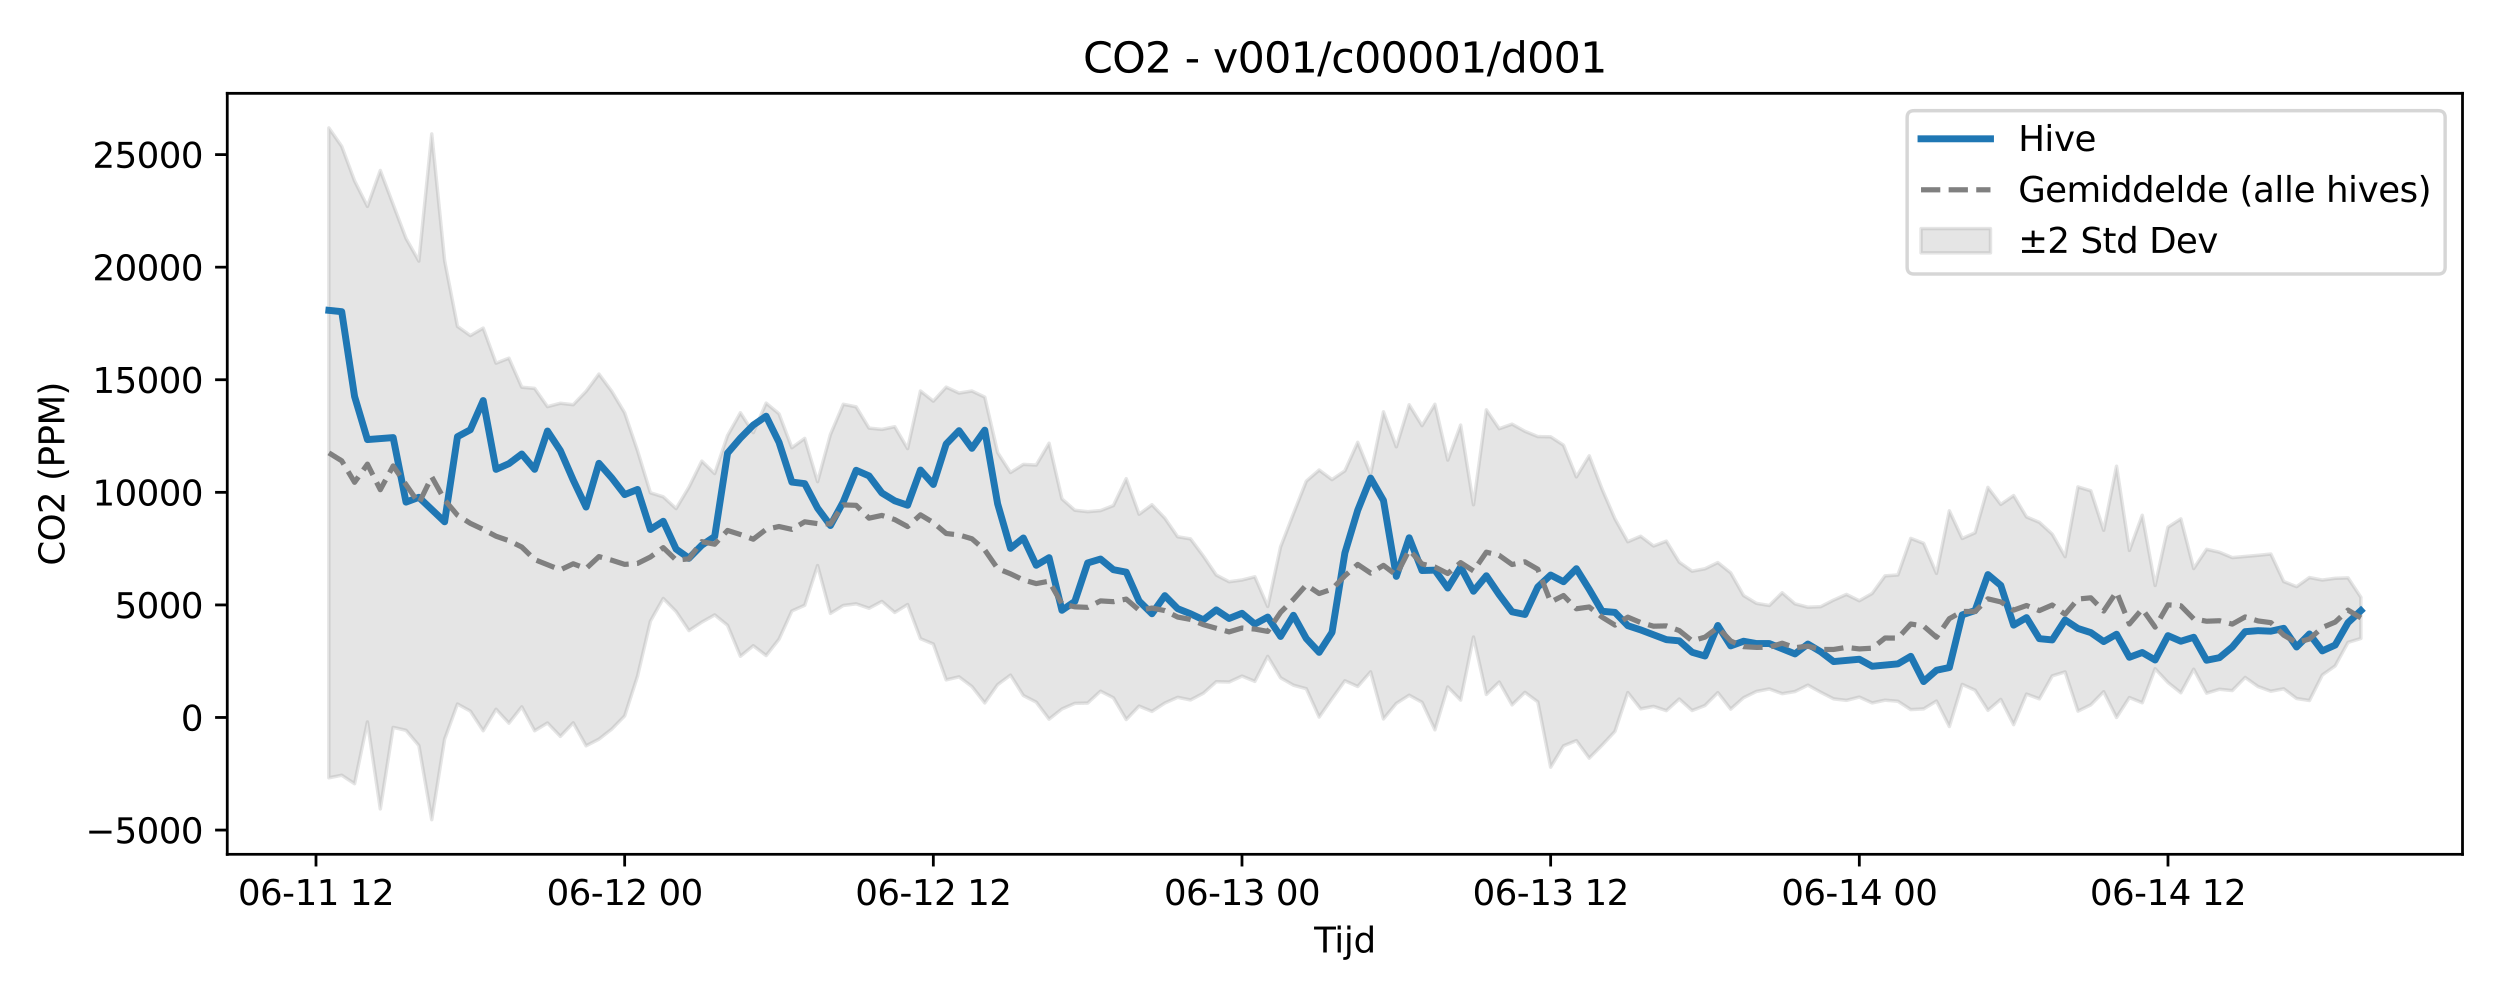 <?xml version="1.0" encoding="utf-8" standalone="no"?>
<!DOCTYPE svg PUBLIC "-//W3C//DTD SVG 1.1//EN"
  "http://www.w3.org/Graphics/SVG/1.1/DTD/svg11.dtd">
<svg xmlns:xlink="http://www.w3.org/1999/xlink" width="720pt" height="288pt" viewBox="0 0 720 288" xmlns="http://www.w3.org/2000/svg" version="1.1">
 <defs>
  <style type="text/css">*{stroke-linejoin: round; stroke-linecap: butt}</style>
 </defs>
 <g id="figure_1">
  <g id="patch_1">
   <path d="M 0 288 
L 720 288 
L 720 0 
L 0 0 
z
" style="fill: #ffffff"/>
  </g>
  <g id="axes_1">
   <g id="patch_2">
    <path d="M 65.45 246.04 
L 709.2 246.04 
L 709.2 26.88 
L 65.45 26.88 
z
" style="fill: #ffffff"/>
   </g>
   <g id="FillBetweenPolyCollection_1">
    <defs>
     <path id="m646c5bc98b" d="M 94.711 -251.158 
L 94.711 -63.987 
L 98.415 -64.725 
L 102.119 -62.286 
L 105.823 -80.087 
L 109.527 -55.025 
L 113.231 -78.515 
L 116.935 -77.665 
L 120.639 -73.275 
L 124.343 -51.922 
L 128.047 -75.112 
L 131.751 -85.246 
L 135.455 -83.2 
L 139.159 -77.539 
L 142.863 -83.729 
L 146.567 -79.727 
L 150.271 -84.432 
L 153.975 -77.541 
L 157.679 -79.779 
L 161.383 -75.911 
L 165.087 -79.816 
L 168.791 -73.206 
L 172.495 -75.122 
L 176.199 -78.025 
L 179.903 -81.815 
L 183.607 -93.267 
L 187.311 -109.083 
L 191.015 -115.643 
L 194.719 -111.877 
L 198.423 -106.386 
L 202.126 -108.826 
L 205.83 -110.906 
L 209.534 -107.914 
L 213.238 -98.989 
L 216.942 -102.031 
L 220.646 -99.192 
L 224.35 -103.894 
L 228.054 -112.034 
L 231.758 -113.687 
L 235.462 -125.124 
L 239.166 -111.342 
L 242.87 -113.62 
L 246.574 -114.092 
L 250.278 -112.819 
L 253.982 -114.788 
L 257.686 -111.605 
L 261.39 -113.893 
L 265.094 -104.062 
L 268.798 -102.518 
L 272.502 -92.194 
L 276.206 -93.066 
L 279.91 -90.27 
L 283.614 -85.558 
L 287.318 -90.816 
L 291.022 -93.571 
L 294.726 -87.687 
L 298.43 -85.788 
L 302.134 -80.88 
L 305.838 -83.81 
L 309.542 -85.426 
L 313.246 -85.513 
L 316.95 -88.937 
L 320.654 -87.043 
L 324.358 -80.768 
L 328.061 -84.642 
L 331.765 -83.116 
L 335.469 -85.521 
L 339.173 -87.163 
L 342.877 -86.408 
L 346.581 -88.354 
L 350.285 -91.67 
L 353.989 -91.572 
L 357.693 -93.289 
L 361.397 -91.758 
L 365.101 -98.973 
L 368.805 -92.795 
L 372.509 -90.662 
L 376.213 -89.65 
L 379.917 -81.485 
L 383.621 -86.779 
L 387.325 -91.931 
L 391.029 -90.283 
L 394.733 -94.508 
L 398.437 -80.94 
L 402.141 -85.418 
L 405.845 -87.775 
L 409.549 -85.735 
L 413.253 -77.813 
L 416.957 -90.154 
L 420.661 -86.363 
L 424.365 -104.547 
L 428.069 -87.987 
L 431.773 -91.577 
L 435.477 -84.988 
L 439.181 -88.601 
L 442.885 -85.857 
L 446.589 -67.042 
L 450.292 -73.197 
L 453.996 -74.693 
L 457.7 -69.657 
L 461.404 -73.389 
L 465.108 -77.366 
L 468.812 -88.54 
L 472.516 -83.85 
L 476.22 -84.56 
L 479.924 -83.334 
L 483.628 -86.688 
L 487.332 -83.364 
L 491.036 -84.808 
L 494.74 -88.519 
L 498.444 -83.771 
L 502.148 -87.053 
L 505.852 -88.863 
L 509.556 -89.581 
L 513.26 -88.22 
L 516.964 -88.836 
L 520.668 -90.681 
L 524.372 -88.621 
L 528.076 -86.733 
L 531.78 -86.293 
L 535.484 -87.236 
L 539.188 -85.553 
L 542.892 -86.347 
L 546.596 -86.035 
L 550.3 -83.631 
L 554.004 -83.836 
L 557.708 -86.086 
L 561.412 -78.755 
L 565.116 -90.887 
L 568.82 -89.217 
L 572.524 -83.423 
L 576.227 -86.572 
L 579.931 -79.291 
L 583.635 -88.103 
L 587.339 -86.732 
L 591.043 -93.344 
L 594.747 -94.492 
L 598.451 -83.191 
L 602.155 -85.008 
L 605.859 -88.789 
L 609.563 -81.369 
L 613.267 -87.112 
L 616.971 -85.602 
L 620.675 -95.398 
L 624.379 -91.43 
L 628.083 -88.473 
L 631.787 -95.262 
L 635.491 -88.369 
L 639.195 -89.491 
L 642.899 -89.111 
L 646.603 -92.901 
L 650.307 -90.272 
L 654.011 -88.925 
L 657.715 -89.629 
L 661.419 -86.821 
L 665.123 -86.251 
L 668.827 -93.602 
L 672.531 -96.223 
L 676.235 -102.994 
L 679.939 -104.118 
L 679.939 -115.973 
L 679.939 -115.973 
L 676.235 -121.583 
L 672.531 -121.45 
L 668.827 -120.953 
L 665.123 -121.68 
L 661.419 -119.04 
L 657.715 -120.51 
L 654.011 -128.436 
L 650.307 -128.068 
L 646.603 -127.739 
L 642.899 -127.409 
L 639.195 -128.964 
L 635.491 -129.806 
L 631.787 -124.265 
L 628.083 -138.572 
L 624.379 -136.185 
L 620.675 -119.381 
L 616.971 -139.608 
L 613.267 -129.475 
L 609.563 -153.737 
L 605.859 -135.272 
L 602.155 -146.652 
L 598.451 -147.762 
L 594.747 -127.681 
L 591.043 -134.171 
L 587.339 -137.571 
L 583.635 -139.123 
L 579.931 -145.285 
L 576.227 -142.729 
L 572.524 -147.643 
L 568.82 -134.563 
L 565.116 -132.914 
L 561.412 -140.889 
L 557.708 -122.866 
L 554.004 -131.529 
L 550.3 -132.951 
L 546.596 -122.413 
L 542.892 -122.156 
L 539.188 -117.088 
L 535.484 -114.986 
L 531.78 -116.816 
L 528.076 -115.179 
L 524.372 -113.278 
L 520.668 -113.128 
L 516.964 -114.091 
L 513.26 -117.293 
L 509.556 -113.618 
L 505.852 -114.24 
L 502.148 -116.482 
L 498.444 -123.021 
L 494.74 -125.994 
L 491.036 -124.197 
L 487.332 -123.497 
L 483.628 -126.099 
L 479.924 -132.156 
L 476.22 -130.757 
L 472.516 -133.565 
L 468.812 -131.978 
L 465.108 -138.577 
L 461.404 -147.13 
L 457.7 -156.727 
L 453.996 -150.656 
L 450.292 -159.787 
L 446.589 -162.204 
L 442.885 -162.266 
L 439.181 -163.792 
L 435.477 -165.851 
L 431.773 -164.531 
L 428.069 -169.968 
L 424.365 -142.621 
L 420.661 -165.579 
L 416.957 -155.496 
L 413.253 -171.574 
L 409.549 -165.419 
L 405.845 -171.427 
L 402.141 -159.312 
L 398.437 -169.405 
L 394.733 -151.409 
L 391.029 -160.615 
L 387.325 -152.408 
L 383.621 -149.877 
L 379.917 -152.64 
L 376.213 -149.424 
L 372.509 -140.051 
L 368.805 -130.502 
L 365.101 -113.334 
L 361.397 -121.892 
L 357.693 -120.965 
L 353.989 -120.455 
L 350.285 -122.391 
L 346.581 -127.844 
L 342.877 -132.806 
L 339.173 -133.408 
L 335.469 -138.779 
L 331.765 -142.643 
L 328.061 -139.893 
L 324.358 -150.147 
L 320.654 -142.396 
L 316.95 -140.948 
L 313.246 -140.638 
L 309.542 -141.055 
L 305.838 -144.331 
L 302.134 -160.351 
L 298.43 -154.064 
L 294.726 -154.26 
L 291.022 -151.91 
L 287.318 -157.668 
L 283.614 -173.633 
L 279.91 -175.395 
L 276.206 -174.8 
L 272.502 -176.511 
L 268.798 -172.471 
L 265.094 -175.396 
L 261.39 -158.807 
L 257.686 -165.109 
L 253.982 -164.332 
L 250.278 -164.711 
L 246.574 -170.833 
L 242.87 -171.576 
L 239.166 -162.873 
L 235.462 -149.271 
L 231.758 -161.75 
L 228.054 -159.051 
L 224.35 -168.838 
L 220.646 -171.902 
L 216.942 -163.389 
L 213.238 -169.125 
L 209.534 -162.548 
L 205.83 -151.618 
L 202.126 -155.197 
L 198.423 -147.713 
L 194.719 -141.521 
L 191.015 -144.921 
L 187.311 -146.083 
L 183.607 -158.199 
L 179.903 -169.108 
L 176.199 -175.283 
L 172.495 -180.275 
L 168.791 -175.297 
L 165.087 -171.444 
L 161.383 -171.864 
L 157.679 -170.891 
L 153.975 -176.146 
L 150.271 -176.479 
L 146.567 -184.847 
L 142.863 -183.408 
L 139.159 -193.514 
L 135.455 -191.357 
L 131.751 -194.005 
L 128.047 -212.957 
L 124.343 -249.433 
L 120.639 -212.8 
L 116.935 -219.349 
L 113.231 -229.102 
L 109.527 -238.907 
L 105.823 -228.563 
L 102.119 -235.905 
L 98.415 -245.843 
L 94.711 -251.158 
z
" style="stroke: #808080; stroke-opacity: 0.2"/>
    </defs>
    <g clip-path="url(#pd24a80f628)">
     <use xlink:href="#m646c5bc98b" x="0" y="288" style="fill: #808080; fill-opacity: 0.2; stroke: #808080; stroke-opacity: 0.2"/>
    </g>
   </g>
   <g id="matplotlib.axis_1">
    <g id="xtick_1">
     <g id="line2d_1">
      <defs>
       <path id="m189be56ff4" d="M 0 0 
L 0 3.5 
" style="stroke: #000000; stroke-width: 0.8"/>
      </defs>
      <g>
       <use xlink:href="#m189be56ff4" x="91.007" y="246.04" style="stroke: #000000; stroke-width: 0.8"/>
      </g>
     </g>
     <g id="text_1">
      <!-- 06-11 12 -->
      <g transform="translate(68.527 260.638) scale(0.1 -0.1)">
       <defs>
        <path id="DejaVuSans-30" d="M 2034 4250 
Q 1547 4250 1301 3770 
Q 1056 3291 1056 2328 
Q 1056 1369 1301 889 
Q 1547 409 2034 409 
Q 2525 409 2770 889 
Q 3016 1369 3016 2328 
Q 3016 3291 2770 3770 
Q 2525 4250 2034 4250 
z
M 2034 4750 
Q 2819 4750 3233 4129 
Q 3647 3509 3647 2328 
Q 3647 1150 3233 529 
Q 2819 -91 2034 -91 
Q 1250 -91 836 529 
Q 422 1150 422 2328 
Q 422 3509 836 4129 
Q 1250 4750 2034 4750 
z
" transform="scale(0.016)"/>
        <path id="DejaVuSans-36" d="M 2113 2584 
Q 1688 2584 1439 2293 
Q 1191 2003 1191 1497 
Q 1191 994 1439 701 
Q 1688 409 2113 409 
Q 2538 409 2786 701 
Q 3034 994 3034 1497 
Q 3034 2003 2786 2293 
Q 2538 2584 2113 2584 
z
M 3366 4563 
L 3366 3988 
Q 3128 4100 2886 4159 
Q 2644 4219 2406 4219 
Q 1781 4219 1451 3797 
Q 1122 3375 1075 2522 
Q 1259 2794 1537 2939 
Q 1816 3084 2150 3084 
Q 2853 3084 3261 2657 
Q 3669 2231 3669 1497 
Q 3669 778 3244 343 
Q 2819 -91 2113 -91 
Q 1303 -91 875 529 
Q 447 1150 447 2328 
Q 447 3434 972 4092 
Q 1497 4750 2381 4750 
Q 2619 4750 2861 4703 
Q 3103 4656 3366 4563 
z
" transform="scale(0.016)"/>
        <path id="DejaVuSans-2d" d="M 313 2009 
L 1997 2009 
L 1997 1497 
L 313 1497 
L 313 2009 
z
" transform="scale(0.016)"/>
        <path id="DejaVuSans-31" d="M 794 531 
L 1825 531 
L 1825 4091 
L 703 3866 
L 703 4441 
L 1819 4666 
L 2450 4666 
L 2450 531 
L 3481 531 
L 3481 0 
L 794 0 
L 794 531 
z
" transform="scale(0.016)"/>
        <path id="DejaVuSans-20" transform="scale(0.016)"/>
        <path id="DejaVuSans-32" d="M 1228 531 
L 3431 531 
L 3431 0 
L 469 0 
L 469 531 
Q 828 903 1448 1529 
Q 2069 2156 2228 2338 
Q 2531 2678 2651 2914 
Q 2772 3150 2772 3378 
Q 2772 3750 2511 3984 
Q 2250 4219 1831 4219 
Q 1534 4219 1204 4116 
Q 875 4013 500 3803 
L 500 4441 
Q 881 4594 1212 4672 
Q 1544 4750 1819 4750 
Q 2544 4750 2975 4387 
Q 3406 4025 3406 3419 
Q 3406 3131 3298 2873 
Q 3191 2616 2906 2266 
Q 2828 2175 2409 1742 
Q 1991 1309 1228 531 
z
" transform="scale(0.016)"/>
       </defs>
       <use xlink:href="#DejaVuSans-30"/>
       <use xlink:href="#DejaVuSans-36" transform="translate(63.623 0)"/>
       <use xlink:href="#DejaVuSans-2d" transform="translate(127.246 0)"/>
       <use xlink:href="#DejaVuSans-31" transform="translate(163.33 0)"/>
       <use xlink:href="#DejaVuSans-31" transform="translate(226.953 0)"/>
       <use xlink:href="#DejaVuSans-20" transform="translate(290.576 0)"/>
       <use xlink:href="#DejaVuSans-31" transform="translate(322.363 0)"/>
       <use xlink:href="#DejaVuSans-32" transform="translate(385.986 0)"/>
      </g>
     </g>
    </g>
    <g id="xtick_2">
     <g id="line2d_2">
      <g>
       <use xlink:href="#m189be56ff4" x="179.903" y="246.04" style="stroke: #000000; stroke-width: 0.8"/>
      </g>
     </g>
     <g id="text_2">
      <!-- 06-12 00 -->
      <g transform="translate(157.422 260.638) scale(0.1 -0.1)">
       <use xlink:href="#DejaVuSans-30"/>
       <use xlink:href="#DejaVuSans-36" transform="translate(63.623 0)"/>
       <use xlink:href="#DejaVuSans-2d" transform="translate(127.246 0)"/>
       <use xlink:href="#DejaVuSans-31" transform="translate(163.33 0)"/>
       <use xlink:href="#DejaVuSans-32" transform="translate(226.953 0)"/>
       <use xlink:href="#DejaVuSans-20" transform="translate(290.576 0)"/>
       <use xlink:href="#DejaVuSans-30" transform="translate(322.363 0)"/>
       <use xlink:href="#DejaVuSans-30" transform="translate(385.986 0)"/>
      </g>
     </g>
    </g>
    <g id="xtick_3">
     <g id="line2d_3">
      <g>
       <use xlink:href="#m189be56ff4" x="268.798" y="246.04" style="stroke: #000000; stroke-width: 0.8"/>
      </g>
     </g>
     <g id="text_3">
      <!-- 06-12 12 -->
      <g transform="translate(246.317 260.638) scale(0.1 -0.1)">
       <use xlink:href="#DejaVuSans-30"/>
       <use xlink:href="#DejaVuSans-36" transform="translate(63.623 0)"/>
       <use xlink:href="#DejaVuSans-2d" transform="translate(127.246 0)"/>
       <use xlink:href="#DejaVuSans-31" transform="translate(163.33 0)"/>
       <use xlink:href="#DejaVuSans-32" transform="translate(226.953 0)"/>
       <use xlink:href="#DejaVuSans-20" transform="translate(290.576 0)"/>
       <use xlink:href="#DejaVuSans-31" transform="translate(322.363 0)"/>
       <use xlink:href="#DejaVuSans-32" transform="translate(385.986 0)"/>
      </g>
     </g>
    </g>
    <g id="xtick_4">
     <g id="line2d_4">
      <g>
       <use xlink:href="#m189be56ff4" x="357.693" y="246.04" style="stroke: #000000; stroke-width: 0.8"/>
      </g>
     </g>
     <g id="text_4">
      <!-- 06-13 00 -->
      <g transform="translate(335.213 260.638) scale(0.1 -0.1)">
       <defs>
        <path id="DejaVuSans-33" d="M 2597 2516 
Q 3050 2419 3304 2112 
Q 3559 1806 3559 1356 
Q 3559 666 3084 287 
Q 2609 -91 1734 -91 
Q 1441 -91 1130 -33 
Q 819 25 488 141 
L 488 750 
Q 750 597 1062 519 
Q 1375 441 1716 441 
Q 2309 441 2620 675 
Q 2931 909 2931 1356 
Q 2931 1769 2642 2001 
Q 2353 2234 1838 2234 
L 1294 2234 
L 1294 2753 
L 1863 2753 
Q 2328 2753 2575 2939 
Q 2822 3125 2822 3475 
Q 2822 3834 2567 4026 
Q 2313 4219 1838 4219 
Q 1578 4219 1281 4162 
Q 984 4106 628 3988 
L 628 4550 
Q 988 4650 1302 4700 
Q 1616 4750 1894 4750 
Q 2613 4750 3031 4423 
Q 3450 4097 3450 3541 
Q 3450 3153 3228 2886 
Q 3006 2619 2597 2516 
z
" transform="scale(0.016)"/>
       </defs>
       <use xlink:href="#DejaVuSans-30"/>
       <use xlink:href="#DejaVuSans-36" transform="translate(63.623 0)"/>
       <use xlink:href="#DejaVuSans-2d" transform="translate(127.246 0)"/>
       <use xlink:href="#DejaVuSans-31" transform="translate(163.33 0)"/>
       <use xlink:href="#DejaVuSans-33" transform="translate(226.953 0)"/>
       <use xlink:href="#DejaVuSans-20" transform="translate(290.576 0)"/>
       <use xlink:href="#DejaVuSans-30" transform="translate(322.363 0)"/>
       <use xlink:href="#DejaVuSans-30" transform="translate(385.986 0)"/>
      </g>
     </g>
    </g>
    <g id="xtick_5">
     <g id="line2d_5">
      <g>
       <use xlink:href="#m189be56ff4" x="446.589" y="246.04" style="stroke: #000000; stroke-width: 0.8"/>
      </g>
     </g>
     <g id="text_5">
      <!-- 06-13 12 -->
      <g transform="translate(424.108 260.638) scale(0.1 -0.1)">
       <use xlink:href="#DejaVuSans-30"/>
       <use xlink:href="#DejaVuSans-36" transform="translate(63.623 0)"/>
       <use xlink:href="#DejaVuSans-2d" transform="translate(127.246 0)"/>
       <use xlink:href="#DejaVuSans-31" transform="translate(163.33 0)"/>
       <use xlink:href="#DejaVuSans-33" transform="translate(226.953 0)"/>
       <use xlink:href="#DejaVuSans-20" transform="translate(290.576 0)"/>
       <use xlink:href="#DejaVuSans-31" transform="translate(322.363 0)"/>
       <use xlink:href="#DejaVuSans-32" transform="translate(385.986 0)"/>
      </g>
     </g>
    </g>
    <g id="xtick_6">
     <g id="line2d_6">
      <g>
       <use xlink:href="#m189be56ff4" x="535.484" y="246.04" style="stroke: #000000; stroke-width: 0.8"/>
      </g>
     </g>
     <g id="text_6">
      <!-- 06-14 00 -->
      <g transform="translate(513.003 260.638) scale(0.1 -0.1)">
       <defs>
        <path id="DejaVuSans-34" d="M 2419 4116 
L 825 1625 
L 2419 1625 
L 2419 4116 
z
M 2253 4666 
L 3047 4666 
L 3047 1625 
L 3713 1625 
L 3713 1100 
L 3047 1100 
L 3047 0 
L 2419 0 
L 2419 1100 
L 313 1100 
L 313 1709 
L 2253 4666 
z
" transform="scale(0.016)"/>
       </defs>
       <use xlink:href="#DejaVuSans-30"/>
       <use xlink:href="#DejaVuSans-36" transform="translate(63.623 0)"/>
       <use xlink:href="#DejaVuSans-2d" transform="translate(127.246 0)"/>
       <use xlink:href="#DejaVuSans-31" transform="translate(163.33 0)"/>
       <use xlink:href="#DejaVuSans-34" transform="translate(226.953 0)"/>
       <use xlink:href="#DejaVuSans-20" transform="translate(290.576 0)"/>
       <use xlink:href="#DejaVuSans-30" transform="translate(322.363 0)"/>
       <use xlink:href="#DejaVuSans-30" transform="translate(385.986 0)"/>
      </g>
     </g>
    </g>
    <g id="xtick_7">
     <g id="line2d_7">
      <g>
       <use xlink:href="#m189be56ff4" x="624.379" y="246.04" style="stroke: #000000; stroke-width: 0.8"/>
      </g>
     </g>
     <g id="text_7">
      <!-- 06-14 12 -->
      <g transform="translate(601.899 260.638) scale(0.1 -0.1)">
       <use xlink:href="#DejaVuSans-30"/>
       <use xlink:href="#DejaVuSans-36" transform="translate(63.623 0)"/>
       <use xlink:href="#DejaVuSans-2d" transform="translate(127.246 0)"/>
       <use xlink:href="#DejaVuSans-31" transform="translate(163.33 0)"/>
       <use xlink:href="#DejaVuSans-34" transform="translate(226.953 0)"/>
       <use xlink:href="#DejaVuSans-20" transform="translate(290.576 0)"/>
       <use xlink:href="#DejaVuSans-31" transform="translate(322.363 0)"/>
       <use xlink:href="#DejaVuSans-32" transform="translate(385.986 0)"/>
      </g>
     </g>
    </g>
    <g id="text_8">
     <!-- Tijd -->
     <g transform="translate(378.475 274.317) scale(0.1 -0.1)">
      <defs>
       <path id="DejaVuSans-54" d="M -19 4666 
L 3928 4666 
L 3928 4134 
L 2272 4134 
L 2272 0 
L 1638 0 
L 1638 4134 
L -19 4134 
L -19 4666 
z
" transform="scale(0.016)"/>
       <path id="DejaVuSans-69" d="M 603 3500 
L 1178 3500 
L 1178 0 
L 603 0 
L 603 3500 
z
M 603 4863 
L 1178 4863 
L 1178 4134 
L 603 4134 
L 603 4863 
z
" transform="scale(0.016)"/>
       <path id="DejaVuSans-6a" d="M 603 3500 
L 1178 3500 
L 1178 -63 
Q 1178 -731 923 -1031 
Q 669 -1331 103 -1331 
L -116 -1331 
L -116 -844 
L 38 -844 
Q 366 -844 484 -692 
Q 603 -541 603 -63 
L 603 3500 
z
M 603 4863 
L 1178 4863 
L 1178 4134 
L 603 4134 
L 603 4863 
z
" transform="scale(0.016)"/>
       <path id="DejaVuSans-64" d="M 2906 2969 
L 2906 4863 
L 3481 4863 
L 3481 0 
L 2906 0 
L 2906 525 
Q 2725 213 2448 61 
Q 2172 -91 1784 -91 
Q 1150 -91 751 415 
Q 353 922 353 1747 
Q 353 2572 751 3078 
Q 1150 3584 1784 3584 
Q 2172 3584 2448 3432 
Q 2725 3281 2906 2969 
z
M 947 1747 
Q 947 1113 1208 752 
Q 1469 391 1925 391 
Q 2381 391 2643 752 
Q 2906 1113 2906 1747 
Q 2906 2381 2643 2742 
Q 2381 3103 1925 3103 
Q 1469 3103 1208 2742 
Q 947 2381 947 1747 
z
" transform="scale(0.016)"/>
      </defs>
      <use xlink:href="#DejaVuSans-54"/>
      <use xlink:href="#DejaVuSans-69" transform="translate(57.959 0)"/>
      <use xlink:href="#DejaVuSans-6a" transform="translate(85.742 0)"/>
      <use xlink:href="#DejaVuSans-64" transform="translate(113.525 0)"/>
     </g>
    </g>
   </g>
   <g id="matplotlib.axis_2">
    <g id="ytick_1">
     <g id="line2d_8">
      <defs>
       <path id="mf802e8b6cb" d="M 0 0 
L -3.5 0 
" style="stroke: #000000; stroke-width: 0.8"/>
      </defs>
      <g>
       <use xlink:href="#mf802e8b6cb" x="65.45" y="239.061" style="stroke: #000000; stroke-width: 0.8"/>
      </g>
     </g>
     <g id="text_9">
      <!-- −5000 -->
      <g transform="translate(24.62 242.86) scale(0.1 -0.1)">
       <defs>
        <path id="DejaVuSans-2212" d="M 678 2272 
L 4684 2272 
L 4684 1741 
L 678 1741 
L 678 2272 
z
" transform="scale(0.016)"/>
        <path id="DejaVuSans-35" d="M 691 4666 
L 3169 4666 
L 3169 4134 
L 1269 4134 
L 1269 2991 
Q 1406 3038 1543 3061 
Q 1681 3084 1819 3084 
Q 2600 3084 3056 2656 
Q 3513 2228 3513 1497 
Q 3513 744 3044 326 
Q 2575 -91 1722 -91 
Q 1428 -91 1123 -41 
Q 819 9 494 109 
L 494 744 
Q 775 591 1075 516 
Q 1375 441 1709 441 
Q 2250 441 2565 725 
Q 2881 1009 2881 1497 
Q 2881 1984 2565 2268 
Q 2250 2553 1709 2553 
Q 1456 2553 1204 2497 
Q 953 2441 691 2322 
L 691 4666 
z
" transform="scale(0.016)"/>
       </defs>
       <use xlink:href="#DejaVuSans-2212"/>
       <use xlink:href="#DejaVuSans-35" transform="translate(83.789 0)"/>
       <use xlink:href="#DejaVuSans-30" transform="translate(147.412 0)"/>
       <use xlink:href="#DejaVuSans-30" transform="translate(211.035 0)"/>
       <use xlink:href="#DejaVuSans-30" transform="translate(274.658 0)"/>
      </g>
     </g>
    </g>
    <g id="ytick_2">
     <g id="line2d_9">
      <g>
       <use xlink:href="#mf802e8b6cb" x="65.45" y="206.637" style="stroke: #000000; stroke-width: 0.8"/>
      </g>
     </g>
     <g id="text_10">
      <!-- 0 -->
      <g transform="translate(52.087 210.437) scale(0.1 -0.1)">
       <use xlink:href="#DejaVuSans-30"/>
      </g>
     </g>
    </g>
    <g id="ytick_3">
     <g id="line2d_10">
      <g>
       <use xlink:href="#mf802e8b6cb" x="65.45" y="174.214" style="stroke: #000000; stroke-width: 0.8"/>
      </g>
     </g>
     <g id="text_11">
      <!-- 5000 -->
      <g transform="translate(33 178.013) scale(0.1 -0.1)">
       <use xlink:href="#DejaVuSans-35"/>
       <use xlink:href="#DejaVuSans-30" transform="translate(63.623 0)"/>
       <use xlink:href="#DejaVuSans-30" transform="translate(127.246 0)"/>
       <use xlink:href="#DejaVuSans-30" transform="translate(190.869 0)"/>
      </g>
     </g>
    </g>
    <g id="ytick_4">
     <g id="line2d_11">
      <g>
       <use xlink:href="#mf802e8b6cb" x="65.45" y="141.79" style="stroke: #000000; stroke-width: 0.8"/>
      </g>
     </g>
     <g id="text_12">
      <!-- 10000 -->
      <g transform="translate(26.637 145.59) scale(0.1 -0.1)">
       <use xlink:href="#DejaVuSans-31"/>
       <use xlink:href="#DejaVuSans-30" transform="translate(63.623 0)"/>
       <use xlink:href="#DejaVuSans-30" transform="translate(127.246 0)"/>
       <use xlink:href="#DejaVuSans-30" transform="translate(190.869 0)"/>
       <use xlink:href="#DejaVuSans-30" transform="translate(254.492 0)"/>
      </g>
     </g>
    </g>
    <g id="ytick_5">
     <g id="line2d_12">
      <g>
       <use xlink:href="#mf802e8b6cb" x="65.45" y="109.367" style="stroke: #000000; stroke-width: 0.8"/>
      </g>
     </g>
     <g id="text_13">
      <!-- 15000 -->
      <g transform="translate(26.637 113.166) scale(0.1 -0.1)">
       <use xlink:href="#DejaVuSans-31"/>
       <use xlink:href="#DejaVuSans-35" transform="translate(63.623 0)"/>
       <use xlink:href="#DejaVuSans-30" transform="translate(127.246 0)"/>
       <use xlink:href="#DejaVuSans-30" transform="translate(190.869 0)"/>
       <use xlink:href="#DejaVuSans-30" transform="translate(254.492 0)"/>
      </g>
     </g>
    </g>
    <g id="ytick_6">
     <g id="line2d_13">
      <g>
       <use xlink:href="#mf802e8b6cb" x="65.45" y="76.943" style="stroke: #000000; stroke-width: 0.8"/>
      </g>
     </g>
     <g id="text_14">
      <!-- 20000 -->
      <g transform="translate(26.637 80.743) scale(0.1 -0.1)">
       <use xlink:href="#DejaVuSans-32"/>
       <use xlink:href="#DejaVuSans-30" transform="translate(63.623 0)"/>
       <use xlink:href="#DejaVuSans-30" transform="translate(127.246 0)"/>
       <use xlink:href="#DejaVuSans-30" transform="translate(190.869 0)"/>
       <use xlink:href="#DejaVuSans-30" transform="translate(254.492 0)"/>
      </g>
     </g>
    </g>
    <g id="ytick_7">
     <g id="line2d_14">
      <g>
       <use xlink:href="#mf802e8b6cb" x="65.45" y="44.52" style="stroke: #000000; stroke-width: 0.8"/>
      </g>
     </g>
     <g id="text_15">
      <!-- 25000 -->
      <g transform="translate(26.637 48.319) scale(0.1 -0.1)">
       <use xlink:href="#DejaVuSans-32"/>
       <use xlink:href="#DejaVuSans-35" transform="translate(63.623 0)"/>
       <use xlink:href="#DejaVuSans-30" transform="translate(127.246 0)"/>
       <use xlink:href="#DejaVuSans-30" transform="translate(190.869 0)"/>
       <use xlink:href="#DejaVuSans-30" transform="translate(254.492 0)"/>
      </g>
     </g>
    </g>
    <g id="text_16">
     <!-- CO2 (PPM) -->
     <g transform="translate(18.541 162.903) rotate(-90) scale(0.1 -0.1)">
      <defs>
       <path id="DejaVuSans-43" d="M 4122 4306 
L 4122 3641 
Q 3803 3938 3442 4084 
Q 3081 4231 2675 4231 
Q 1875 4231 1450 3742 
Q 1025 3253 1025 2328 
Q 1025 1406 1450 917 
Q 1875 428 2675 428 
Q 3081 428 3442 575 
Q 3803 722 4122 1019 
L 4122 359 
Q 3791 134 3420 21 
Q 3050 -91 2638 -91 
Q 1578 -91 968 557 
Q 359 1206 359 2328 
Q 359 3453 968 4101 
Q 1578 4750 2638 4750 
Q 3056 4750 3426 4639 
Q 3797 4528 4122 4306 
z
" transform="scale(0.016)"/>
       <path id="DejaVuSans-4f" d="M 2522 4238 
Q 1834 4238 1429 3725 
Q 1025 3213 1025 2328 
Q 1025 1447 1429 934 
Q 1834 422 2522 422 
Q 3209 422 3611 934 
Q 4013 1447 4013 2328 
Q 4013 3213 3611 3725 
Q 3209 4238 2522 4238 
z
M 2522 4750 
Q 3503 4750 4090 4092 
Q 4678 3434 4678 2328 
Q 4678 1225 4090 567 
Q 3503 -91 2522 -91 
Q 1538 -91 948 565 
Q 359 1222 359 2328 
Q 359 3434 948 4092 
Q 1538 4750 2522 4750 
z
" transform="scale(0.016)"/>
       <path id="DejaVuSans-28" d="M 1984 4856 
Q 1566 4138 1362 3434 
Q 1159 2731 1159 2009 
Q 1159 1288 1364 580 
Q 1569 -128 1984 -844 
L 1484 -844 
Q 1016 -109 783 600 
Q 550 1309 550 2009 
Q 550 2706 781 3412 
Q 1013 4119 1484 4856 
L 1984 4856 
z
" transform="scale(0.016)"/>
       <path id="DejaVuSans-50" d="M 1259 4147 
L 1259 2394 
L 2053 2394 
Q 2494 2394 2734 2622 
Q 2975 2850 2975 3272 
Q 2975 3691 2734 3919 
Q 2494 4147 2053 4147 
L 1259 4147 
z
M 628 4666 
L 2053 4666 
Q 2838 4666 3239 4311 
Q 3641 3956 3641 3272 
Q 3641 2581 3239 2228 
Q 2838 1875 2053 1875 
L 1259 1875 
L 1259 0 
L 628 0 
L 628 4666 
z
" transform="scale(0.016)"/>
       <path id="DejaVuSans-4d" d="M 628 4666 
L 1569 4666 
L 2759 1491 
L 3956 4666 
L 4897 4666 
L 4897 0 
L 4281 0 
L 4281 4097 
L 3078 897 
L 2444 897 
L 1241 4097 
L 1241 0 
L 628 0 
L 628 4666 
z
" transform="scale(0.016)"/>
       <path id="DejaVuSans-29" d="M 513 4856 
L 1013 4856 
Q 1481 4119 1714 3412 
Q 1947 2706 1947 2009 
Q 1947 1309 1714 600 
Q 1481 -109 1013 -844 
L 513 -844 
Q 928 -128 1133 580 
Q 1338 1288 1338 2009 
Q 1338 2731 1133 3434 
Q 928 4138 513 4856 
z
" transform="scale(0.016)"/>
      </defs>
      <use xlink:href="#DejaVuSans-43"/>
      <use xlink:href="#DejaVuSans-4f" transform="translate(69.824 0)"/>
      <use xlink:href="#DejaVuSans-32" transform="translate(148.535 0)"/>
      <use xlink:href="#DejaVuSans-20" transform="translate(212.158 0)"/>
      <use xlink:href="#DejaVuSans-28" transform="translate(243.945 0)"/>
      <use xlink:href="#DejaVuSans-50" transform="translate(282.959 0)"/>
      <use xlink:href="#DejaVuSans-50" transform="translate(343.262 0)"/>
      <use xlink:href="#DejaVuSans-4d" transform="translate(403.564 0)"/>
      <use xlink:href="#DejaVuSans-29" transform="translate(489.844 0)"/>
     </g>
    </g>
   </g>
   <g id="line2d_15">
    <path d="M 94.711 89.381 
L 98.415 89.767 
L 102.119 114.192 
L 105.823 126.599 
L 113.231 126.026 
L 116.935 144.611 
L 120.639 143.224 
L 128.047 150.272 
L 131.751 125.767 
L 135.455 123.776 
L 139.159 115.365 
L 142.863 135.176 
L 146.567 133.535 
L 150.271 130.762 
L 153.975 135.161 
L 157.679 124.143 
L 161.383 129.768 
L 165.087 138.269 
L 168.791 146.027 
L 172.495 133.438 
L 176.199 137.653 
L 179.903 142.448 
L 183.607 140.965 
L 187.311 152.492 
L 191.015 150.13 
L 194.719 158.141 
L 198.423 160.758 
L 202.126 157.008 
L 205.83 154.516 
L 209.534 130.49 
L 213.238 126.171 
L 216.942 122.421 
L 220.646 119.872 
L 224.35 127.381 
L 228.054 138.836 
L 231.758 139.287 
L 235.462 146.334 
L 239.166 151.342 
L 242.87 144.508 
L 246.574 135.444 
L 250.278 137.054 
L 253.982 141.972 
L 257.686 144.237 
L 261.39 145.506 
L 265.094 135.375 
L 268.798 139.525 
L 272.502 127.87 
L 276.206 124.04 
L 279.91 129.115 
L 283.614 123.895 
L 287.318 145.104 
L 291.022 157.92 
L 294.726 154.944 
L 298.43 162.799 
L 302.134 160.611 
L 305.838 175.762 
L 309.542 173.222 
L 313.246 162.133 
L 316.95 161.005 
L 320.654 164.072 
L 324.358 164.783 
L 328.061 173.114 
L 331.765 176.756 
L 335.469 171.547 
L 339.173 175.297 
L 342.877 176.773 
L 346.581 178.511 
L 350.285 175.658 
L 353.989 178.118 
L 357.693 176.633 
L 361.397 179.737 
L 365.101 177.72 
L 368.805 183.299 
L 372.509 177.21 
L 376.213 183.896 
L 379.917 187.873 
L 383.621 182.117 
L 387.325 159.247 
L 391.029 146.941 
L 394.733 137.701 
L 398.437 144.129 
L 402.141 165.991 
L 405.845 154.887 
L 409.549 164.314 
L 413.253 164.199 
L 416.957 169.353 
L 420.661 163.287 
L 424.365 170.278 
L 428.069 165.823 
L 431.773 171.272 
L 435.477 176.198 
L 439.181 176.967 
L 442.885 169.048 
L 446.589 165.613 
L 450.292 167.533 
L 453.996 163.79 
L 457.7 169.746 
L 461.404 176.052 
L 465.108 176.367 
L 468.812 180.193 
L 472.516 181.414 
L 479.924 184.223 
L 483.628 184.561 
L 487.332 187.86 
L 491.036 188.928 
L 494.74 180.143 
L 498.444 186.014 
L 502.148 184.68 
L 505.852 185.344 
L 509.556 185.344 
L 516.964 188.325 
L 520.668 185.489 
L 524.372 187.706 
L 528.076 190.532 
L 535.484 189.864 
L 539.188 191.887 
L 546.596 191.193 
L 550.3 189.027 
L 554.004 196.29 
L 557.708 193.03 
L 561.412 192.248 
L 565.116 177.09 
L 568.82 175.839 
L 572.524 165.486 
L 576.227 168.594 
L 579.931 180.039 
L 583.635 177.878 
L 587.339 183.937 
L 591.043 184.296 
L 594.747 178.55 
L 598.451 181.001 
L 602.155 182.186 
L 605.859 184.773 
L 609.563 182.664 
L 613.267 189.297 
L 616.971 187.925 
L 620.675 190.073 
L 624.379 183.07 
L 628.083 184.674 
L 631.787 183.535 
L 635.491 190.151 
L 639.195 189.414 
L 642.899 186.338 
L 646.603 181.92 
L 650.307 181.632 
L 654.011 181.782 
L 657.715 180.96 
L 661.419 186.33 
L 665.123 182.588 
L 668.827 187.454 
L 672.531 185.776 
L 676.235 179.313 
L 679.939 175.859 
L 679.939 175.859 
" clip-path="url(#pd24a80f628)" style="fill: none; stroke: #1f77b4; stroke-width: 2; stroke-linecap: square"/>
   </g>
   <g id="line2d_16">
    <path d="M 94.711 130.427 
L 98.415 132.716 
L 102.119 138.904 
L 105.823 133.675 
L 109.527 141.034 
L 113.231 134.191 
L 120.639 144.962 
L 124.343 137.323 
L 128.047 143.965 
L 131.751 148.375 
L 135.455 150.722 
L 139.159 152.473 
L 142.863 154.432 
L 146.567 155.713 
L 150.271 157.544 
L 153.975 161.157 
L 161.383 164.112 
L 165.087 162.37 
L 168.791 163.748 
L 172.495 160.301 
L 176.199 161.346 
L 179.903 162.539 
L 183.607 162.267 
L 187.311 160.417 
L 191.015 157.718 
L 194.719 161.301 
L 198.423 160.951 
L 202.126 155.988 
L 205.83 156.738 
L 209.534 152.769 
L 213.238 153.943 
L 216.942 155.29 
L 220.646 152.453 
L 224.35 151.634 
L 228.054 152.457 
L 231.758 150.282 
L 235.462 150.803 
L 239.166 150.892 
L 242.87 145.402 
L 246.574 145.538 
L 250.278 149.235 
L 253.982 148.44 
L 257.686 149.643 
L 261.39 151.65 
L 265.094 148.271 
L 268.798 150.505 
L 272.502 153.647 
L 276.206 154.067 
L 279.91 155.167 
L 283.614 158.405 
L 287.318 163.758 
L 291.022 165.259 
L 294.726 167.026 
L 298.43 168.074 
L 302.134 167.384 
L 305.838 173.929 
L 309.542 174.759 
L 313.246 174.925 
L 316.95 173.058 
L 320.654 173.28 
L 324.358 172.542 
L 328.061 175.732 
L 331.765 175.121 
L 335.469 175.85 
L 339.173 177.715 
L 342.877 178.393 
L 346.581 179.901 
L 353.989 181.986 
L 357.693 180.873 
L 361.397 181.175 
L 365.101 181.846 
L 368.805 176.351 
L 372.509 172.643 
L 376.213 168.463 
L 379.917 170.937 
L 383.621 169.672 
L 387.325 165.83 
L 391.029 162.551 
L 394.733 165.042 
L 398.437 162.827 
L 402.141 165.635 
L 405.845 158.399 
L 409.549 162.423 
L 413.253 163.306 
L 416.957 165.175 
L 420.661 162.029 
L 424.365 164.416 
L 428.069 159.023 
L 431.773 159.946 
L 435.477 162.58 
L 439.181 161.803 
L 442.885 163.939 
L 446.589 173.377 
L 450.292 171.508 
L 453.996 175.325 
L 457.7 174.808 
L 461.404 177.741 
L 465.108 180.028 
L 468.812 177.741 
L 472.516 179.292 
L 476.22 180.342 
L 479.924 180.255 
L 483.628 181.607 
L 487.332 184.57 
L 491.036 183.498 
L 494.74 180.744 
L 498.444 184.604 
L 502.148 186.232 
L 505.852 186.448 
L 509.556 186.401 
L 513.26 185.243 
L 516.964 186.537 
L 520.668 186.095 
L 524.372 187.05 
L 528.076 187.044 
L 531.78 186.446 
L 535.484 186.889 
L 539.188 186.679 
L 542.892 183.749 
L 546.596 183.776 
L 550.3 179.709 
L 554.004 180.317 
L 557.708 183.524 
L 561.412 178.178 
L 565.116 176.1 
L 568.82 176.11 
L 572.524 172.467 
L 576.227 173.35 
L 579.931 175.712 
L 583.635 174.387 
L 587.339 175.849 
L 591.043 174.242 
L 594.747 176.913 
L 598.451 172.524 
L 602.155 172.17 
L 605.859 175.97 
L 609.563 170.447 
L 613.267 179.706 
L 616.971 175.395 
L 620.675 180.61 
L 624.379 174.193 
L 628.083 174.477 
L 631.787 178.237 
L 635.491 178.913 
L 639.195 178.773 
L 642.899 179.74 
L 646.603 177.68 
L 650.307 178.83 
L 654.011 179.32 
L 657.715 182.93 
L 661.419 185.07 
L 665.123 184.035 
L 668.827 180.722 
L 672.531 179.163 
L 676.235 175.712 
L 679.939 177.955 
L 679.939 177.955 
" clip-path="url(#pd24a80f628)" style="fill: none; stroke-dasharray: 5.55,2.4; stroke-dashoffset: 0; stroke: #808080; stroke-width: 1.5"/>
   </g>
   <g id="patch_3">
    <path d="M 65.45 246.04 
L 65.45 26.88 
" style="fill: none; stroke: #000000; stroke-width: 0.8; stroke-linejoin: miter; stroke-linecap: square"/>
   </g>
   <g id="patch_4">
    <path d="M 709.2 246.04 
L 709.2 26.88 
" style="fill: none; stroke: #000000; stroke-width: 0.8; stroke-linejoin: miter; stroke-linecap: square"/>
   </g>
   <g id="patch_5">
    <path d="M 65.45 246.04 
L 709.2 246.04 
" style="fill: none; stroke: #000000; stroke-width: 0.8; stroke-linejoin: miter; stroke-linecap: square"/>
   </g>
   <g id="patch_6">
    <path d="M 65.45 26.88 
L 709.2 26.88 
" style="fill: none; stroke: #000000; stroke-width: 0.8; stroke-linejoin: miter; stroke-linecap: square"/>
   </g>
   <g id="text_17">
    <!-- CO2 - v001/c00001/d001 -->
    <g transform="translate(311.922 20.88) scale(0.12 -0.12)">
     <defs>
      <path id="DejaVuSans-76" d="M 191 3500 
L 800 3500 
L 1894 563 
L 2988 3500 
L 3597 3500 
L 2284 0 
L 1503 0 
L 191 3500 
z
" transform="scale(0.016)"/>
      <path id="DejaVuSans-2f" d="M 1625 4666 
L 2156 4666 
L 531 -594 
L 0 -594 
L 1625 4666 
z
" transform="scale(0.016)"/>
      <path id="DejaVuSans-63" d="M 3122 3366 
L 3122 2828 
Q 2878 2963 2633 3030 
Q 2388 3097 2138 3097 
Q 1578 3097 1268 2742 
Q 959 2388 959 1747 
Q 959 1106 1268 751 
Q 1578 397 2138 397 
Q 2388 397 2633 464 
Q 2878 531 3122 666 
L 3122 134 
Q 2881 22 2623 -34 
Q 2366 -91 2075 -91 
Q 1284 -91 818 406 
Q 353 903 353 1747 
Q 353 2603 823 3093 
Q 1294 3584 2113 3584 
Q 2378 3584 2631 3529 
Q 2884 3475 3122 3366 
z
" transform="scale(0.016)"/>
     </defs>
     <use xlink:href="#DejaVuSans-43"/>
     <use xlink:href="#DejaVuSans-4f" transform="translate(69.824 0)"/>
     <use xlink:href="#DejaVuSans-32" transform="translate(148.535 0)"/>
     <use xlink:href="#DejaVuSans-20" transform="translate(212.158 0)"/>
     <use xlink:href="#DejaVuSans-2d" transform="translate(243.945 0)"/>
     <use xlink:href="#DejaVuSans-20" transform="translate(280.029 0)"/>
     <use xlink:href="#DejaVuSans-76" transform="translate(311.816 0)"/>
     <use xlink:href="#DejaVuSans-30" transform="translate(370.996 0)"/>
     <use xlink:href="#DejaVuSans-30" transform="translate(434.619 0)"/>
     <use xlink:href="#DejaVuSans-31" transform="translate(498.242 0)"/>
     <use xlink:href="#DejaVuSans-2f" transform="translate(561.865 0)"/>
     <use xlink:href="#DejaVuSans-63" transform="translate(595.557 0)"/>
     <use xlink:href="#DejaVuSans-30" transform="translate(650.537 0)"/>
     <use xlink:href="#DejaVuSans-30" transform="translate(714.16 0)"/>
     <use xlink:href="#DejaVuSans-30" transform="translate(777.783 0)"/>
     <use xlink:href="#DejaVuSans-30" transform="translate(841.406 0)"/>
     <use xlink:href="#DejaVuSans-31" transform="translate(905.029 0)"/>
     <use xlink:href="#DejaVuSans-2f" transform="translate(968.652 0)"/>
     <use xlink:href="#DejaVuSans-64" transform="translate(1002.344 0)"/>
     <use xlink:href="#DejaVuSans-30" transform="translate(1065.82 0)"/>
     <use xlink:href="#DejaVuSans-30" transform="translate(1129.443 0)"/>
     <use xlink:href="#DejaVuSans-31" transform="translate(1193.066 0)"/>
    </g>
   </g>
   <g id="legend_1">
    <g id="patch_7">
     <path d="M 551.256 78.914 
L 702.2 78.914 
Q 704.2 78.914 704.2 76.914 
L 704.2 33.88 
Q 704.2 31.88 702.2 31.88 
L 551.256 31.88 
Q 549.256 31.88 549.256 33.88 
L 549.256 76.914 
Q 549.256 78.914 551.256 78.914 
z
" style="fill: #ffffff; opacity: 0.8; stroke: #cccccc; stroke-linejoin: miter"/>
    </g>
    <g id="line2d_17">
     <path d="M 553.256 39.978 
L 563.256 39.978 
L 573.256 39.978 
" style="fill: none; stroke: #1f77b4; stroke-width: 2; stroke-linecap: square"/>
    </g>
    <g id="text_18">
     <!-- Hive -->
     <g transform="translate(581.256 43.478) scale(0.1 -0.1)">
      <defs>
       <path id="DejaVuSans-48" d="M 628 4666 
L 1259 4666 
L 1259 2753 
L 3553 2753 
L 3553 4666 
L 4184 4666 
L 4184 0 
L 3553 0 
L 3553 2222 
L 1259 2222 
L 1259 0 
L 628 0 
L 628 4666 
z
" transform="scale(0.016)"/>
       <path id="DejaVuSans-65" d="M 3597 1894 
L 3597 1613 
L 953 1613 
Q 991 1019 1311 708 
Q 1631 397 2203 397 
Q 2534 397 2845 478 
Q 3156 559 3463 722 
L 3463 178 
Q 3153 47 2828 -22 
Q 2503 -91 2169 -91 
Q 1331 -91 842 396 
Q 353 884 353 1716 
Q 353 2575 817 3079 
Q 1281 3584 2069 3584 
Q 2775 3584 3186 3129 
Q 3597 2675 3597 1894 
z
M 3022 2063 
Q 3016 2534 2758 2815 
Q 2500 3097 2075 3097 
Q 1594 3097 1305 2825 
Q 1016 2553 972 2059 
L 3022 2063 
z
" transform="scale(0.016)"/>
      </defs>
      <use xlink:href="#DejaVuSans-48"/>
      <use xlink:href="#DejaVuSans-69" transform="translate(75.195 0)"/>
      <use xlink:href="#DejaVuSans-76" transform="translate(102.979 0)"/>
      <use xlink:href="#DejaVuSans-65" transform="translate(162.158 0)"/>
     </g>
    </g>
    <g id="line2d_18">
     <path d="M 553.256 54.657 
L 563.256 54.657 
L 573.256 54.657 
" style="fill: none; stroke-dasharray: 5.55,2.4; stroke-dashoffset: 0; stroke: #808080; stroke-width: 1.5"/>
    </g>
    <g id="text_19">
     <!-- Gemiddelde (alle hives) -->
     <g transform="translate(581.256 58.157) scale(0.1 -0.1)">
      <defs>
       <path id="DejaVuSans-47" d="M 3809 666 
L 3809 1919 
L 2778 1919 
L 2778 2438 
L 4434 2438 
L 4434 434 
Q 4069 175 3628 42 
Q 3188 -91 2688 -91 
Q 1594 -91 976 548 
Q 359 1188 359 2328 
Q 359 3472 976 4111 
Q 1594 4750 2688 4750 
Q 3144 4750 3555 4637 
Q 3966 4525 4313 4306 
L 4313 3634 
Q 3963 3931 3569 4081 
Q 3175 4231 2741 4231 
Q 1884 4231 1454 3753 
Q 1025 3275 1025 2328 
Q 1025 1384 1454 906 
Q 1884 428 2741 428 
Q 3075 428 3337 486 
Q 3600 544 3809 666 
z
" transform="scale(0.016)"/>
       <path id="DejaVuSans-6d" d="M 3328 2828 
Q 3544 3216 3844 3400 
Q 4144 3584 4550 3584 
Q 5097 3584 5394 3201 
Q 5691 2819 5691 2113 
L 5691 0 
L 5113 0 
L 5113 2094 
Q 5113 2597 4934 2840 
Q 4756 3084 4391 3084 
Q 3944 3084 3684 2787 
Q 3425 2491 3425 1978 
L 3425 0 
L 2847 0 
L 2847 2094 
Q 2847 2600 2669 2842 
Q 2491 3084 2119 3084 
Q 1678 3084 1418 2786 
Q 1159 2488 1159 1978 
L 1159 0 
L 581 0 
L 581 3500 
L 1159 3500 
L 1159 2956 
Q 1356 3278 1631 3431 
Q 1906 3584 2284 3584 
Q 2666 3584 2933 3390 
Q 3200 3197 3328 2828 
z
" transform="scale(0.016)"/>
       <path id="DejaVuSans-6c" d="M 603 4863 
L 1178 4863 
L 1178 0 
L 603 0 
L 603 4863 
z
" transform="scale(0.016)"/>
       <path id="DejaVuSans-61" d="M 2194 1759 
Q 1497 1759 1228 1600 
Q 959 1441 959 1056 
Q 959 750 1161 570 
Q 1363 391 1709 391 
Q 2188 391 2477 730 
Q 2766 1069 2766 1631 
L 2766 1759 
L 2194 1759 
z
M 3341 1997 
L 3341 0 
L 2766 0 
L 2766 531 
Q 2569 213 2275 61 
Q 1981 -91 1556 -91 
Q 1019 -91 701 211 
Q 384 513 384 1019 
Q 384 1609 779 1909 
Q 1175 2209 1959 2209 
L 2766 2209 
L 2766 2266 
Q 2766 2663 2505 2880 
Q 2244 3097 1772 3097 
Q 1472 3097 1187 3025 
Q 903 2953 641 2809 
L 641 3341 
Q 956 3463 1253 3523 
Q 1550 3584 1831 3584 
Q 2591 3584 2966 3190 
Q 3341 2797 3341 1997 
z
" transform="scale(0.016)"/>
       <path id="DejaVuSans-68" d="M 3513 2113 
L 3513 0 
L 2938 0 
L 2938 2094 
Q 2938 2591 2744 2837 
Q 2550 3084 2163 3084 
Q 1697 3084 1428 2787 
Q 1159 2491 1159 1978 
L 1159 0 
L 581 0 
L 581 4863 
L 1159 4863 
L 1159 2956 
Q 1366 3272 1645 3428 
Q 1925 3584 2291 3584 
Q 2894 3584 3203 3211 
Q 3513 2838 3513 2113 
z
" transform="scale(0.016)"/>
       <path id="DejaVuSans-73" d="M 2834 3397 
L 2834 2853 
Q 2591 2978 2328 3040 
Q 2066 3103 1784 3103 
Q 1356 3103 1142 2972 
Q 928 2841 928 2578 
Q 928 2378 1081 2264 
Q 1234 2150 1697 2047 
L 1894 2003 
Q 2506 1872 2764 1633 
Q 3022 1394 3022 966 
Q 3022 478 2636 193 
Q 2250 -91 1575 -91 
Q 1294 -91 989 -36 
Q 684 19 347 128 
L 347 722 
Q 666 556 975 473 
Q 1284 391 1588 391 
Q 1994 391 2212 530 
Q 2431 669 2431 922 
Q 2431 1156 2273 1281 
Q 2116 1406 1581 1522 
L 1381 1569 
Q 847 1681 609 1914 
Q 372 2147 372 2553 
Q 372 3047 722 3315 
Q 1072 3584 1716 3584 
Q 2034 3584 2315 3537 
Q 2597 3491 2834 3397 
z
" transform="scale(0.016)"/>
      </defs>
      <use xlink:href="#DejaVuSans-47"/>
      <use xlink:href="#DejaVuSans-65" transform="translate(77.49 0)"/>
      <use xlink:href="#DejaVuSans-6d" transform="translate(139.014 0)"/>
      <use xlink:href="#DejaVuSans-69" transform="translate(236.426 0)"/>
      <use xlink:href="#DejaVuSans-64" transform="translate(264.209 0)"/>
      <use xlink:href="#DejaVuSans-64" transform="translate(327.686 0)"/>
      <use xlink:href="#DejaVuSans-65" transform="translate(391.162 0)"/>
      <use xlink:href="#DejaVuSans-6c" transform="translate(452.686 0)"/>
      <use xlink:href="#DejaVuSans-64" transform="translate(480.469 0)"/>
      <use xlink:href="#DejaVuSans-65" transform="translate(543.945 0)"/>
      <use xlink:href="#DejaVuSans-20" transform="translate(605.469 0)"/>
      <use xlink:href="#DejaVuSans-28" transform="translate(637.256 0)"/>
      <use xlink:href="#DejaVuSans-61" transform="translate(676.27 0)"/>
      <use xlink:href="#DejaVuSans-6c" transform="translate(737.549 0)"/>
      <use xlink:href="#DejaVuSans-6c" transform="translate(765.332 0)"/>
      <use xlink:href="#DejaVuSans-65" transform="translate(793.115 0)"/>
      <use xlink:href="#DejaVuSans-20" transform="translate(854.639 0)"/>
      <use xlink:href="#DejaVuSans-68" transform="translate(886.426 0)"/>
      <use xlink:href="#DejaVuSans-69" transform="translate(949.805 0)"/>
      <use xlink:href="#DejaVuSans-76" transform="translate(977.588 0)"/>
      <use xlink:href="#DejaVuSans-65" transform="translate(1036.768 0)"/>
      <use xlink:href="#DejaVuSans-73" transform="translate(1098.291 0)"/>
      <use xlink:href="#DejaVuSans-29" transform="translate(1150.391 0)"/>
     </g>
    </g>
    <g id="patch_8">
     <path d="M 553.256 72.835 
L 573.256 72.835 
L 573.256 65.835 
L 553.256 65.835 
z
" style="fill: #808080; fill-opacity: 0.2; stroke: #808080; stroke-opacity: 0.2; stroke-linejoin: miter"/>
    </g>
    <g id="text_20">
     <!-- ±2 Std Dev -->
     <g transform="translate(581.256 72.835) scale(0.1 -0.1)">
      <defs>
       <path id="DejaVuSans-b1" d="M 2944 4013 
L 2944 2803 
L 4684 2803 
L 4684 2272 
L 2944 2272 
L 2944 1063 
L 2419 1063 
L 2419 2272 
L 678 2272 
L 678 2803 
L 2419 2803 
L 2419 4013 
L 2944 4013 
z
M 678 531 
L 4684 531 
L 4684 0 
L 678 0 
L 678 531 
z
" transform="scale(0.016)"/>
       <path id="DejaVuSans-53" d="M 3425 4513 
L 3425 3897 
Q 3066 4069 2747 4153 
Q 2428 4238 2131 4238 
Q 1616 4238 1336 4038 
Q 1056 3838 1056 3469 
Q 1056 3159 1242 3001 
Q 1428 2844 1947 2747 
L 2328 2669 
Q 3034 2534 3370 2195 
Q 3706 1856 3706 1288 
Q 3706 609 3251 259 
Q 2797 -91 1919 -91 
Q 1588 -91 1214 -16 
Q 841 59 441 206 
L 441 856 
Q 825 641 1194 531 
Q 1563 422 1919 422 
Q 2459 422 2753 634 
Q 3047 847 3047 1241 
Q 3047 1584 2836 1778 
Q 2625 1972 2144 2069 
L 1759 2144 
Q 1053 2284 737 2584 
Q 422 2884 422 3419 
Q 422 4038 858 4394 
Q 1294 4750 2059 4750 
Q 2388 4750 2728 4690 
Q 3069 4631 3425 4513 
z
" transform="scale(0.016)"/>
       <path id="DejaVuSans-74" d="M 1172 4494 
L 1172 3500 
L 2356 3500 
L 2356 3053 
L 1172 3053 
L 1172 1153 
Q 1172 725 1289 603 
Q 1406 481 1766 481 
L 2356 481 
L 2356 0 
L 1766 0 
Q 1100 0 847 248 
Q 594 497 594 1153 
L 594 3053 
L 172 3053 
L 172 3500 
L 594 3500 
L 594 4494 
L 1172 4494 
z
" transform="scale(0.016)"/>
       <path id="DejaVuSans-44" d="M 1259 4147 
L 1259 519 
L 2022 519 
Q 2988 519 3436 956 
Q 3884 1394 3884 2338 
Q 3884 3275 3436 3711 
Q 2988 4147 2022 4147 
L 1259 4147 
z
M 628 4666 
L 1925 4666 
Q 3281 4666 3915 4102 
Q 4550 3538 4550 2338 
Q 4550 1131 3912 565 
Q 3275 0 1925 0 
L 628 0 
L 628 4666 
z
" transform="scale(0.016)"/>
      </defs>
      <use xlink:href="#DejaVuSans-b1"/>
      <use xlink:href="#DejaVuSans-32" transform="translate(83.789 0)"/>
      <use xlink:href="#DejaVuSans-20" transform="translate(147.412 0)"/>
      <use xlink:href="#DejaVuSans-53" transform="translate(179.199 0)"/>
      <use xlink:href="#DejaVuSans-74" transform="translate(242.676 0)"/>
      <use xlink:href="#DejaVuSans-64" transform="translate(281.885 0)"/>
      <use xlink:href="#DejaVuSans-20" transform="translate(345.361 0)"/>
      <use xlink:href="#DejaVuSans-44" transform="translate(377.148 0)"/>
      <use xlink:href="#DejaVuSans-65" transform="translate(454.15 0)"/>
      <use xlink:href="#DejaVuSans-76" transform="translate(515.674 0)"/>
     </g>
    </g>
   </g>
  </g>
 </g>
 <defs>
  <clipPath id="pd24a80f628">
   <rect x="65.45" y="26.88" width="643.75" height="219.16"/>
  </clipPath>
 </defs>
</svg>

